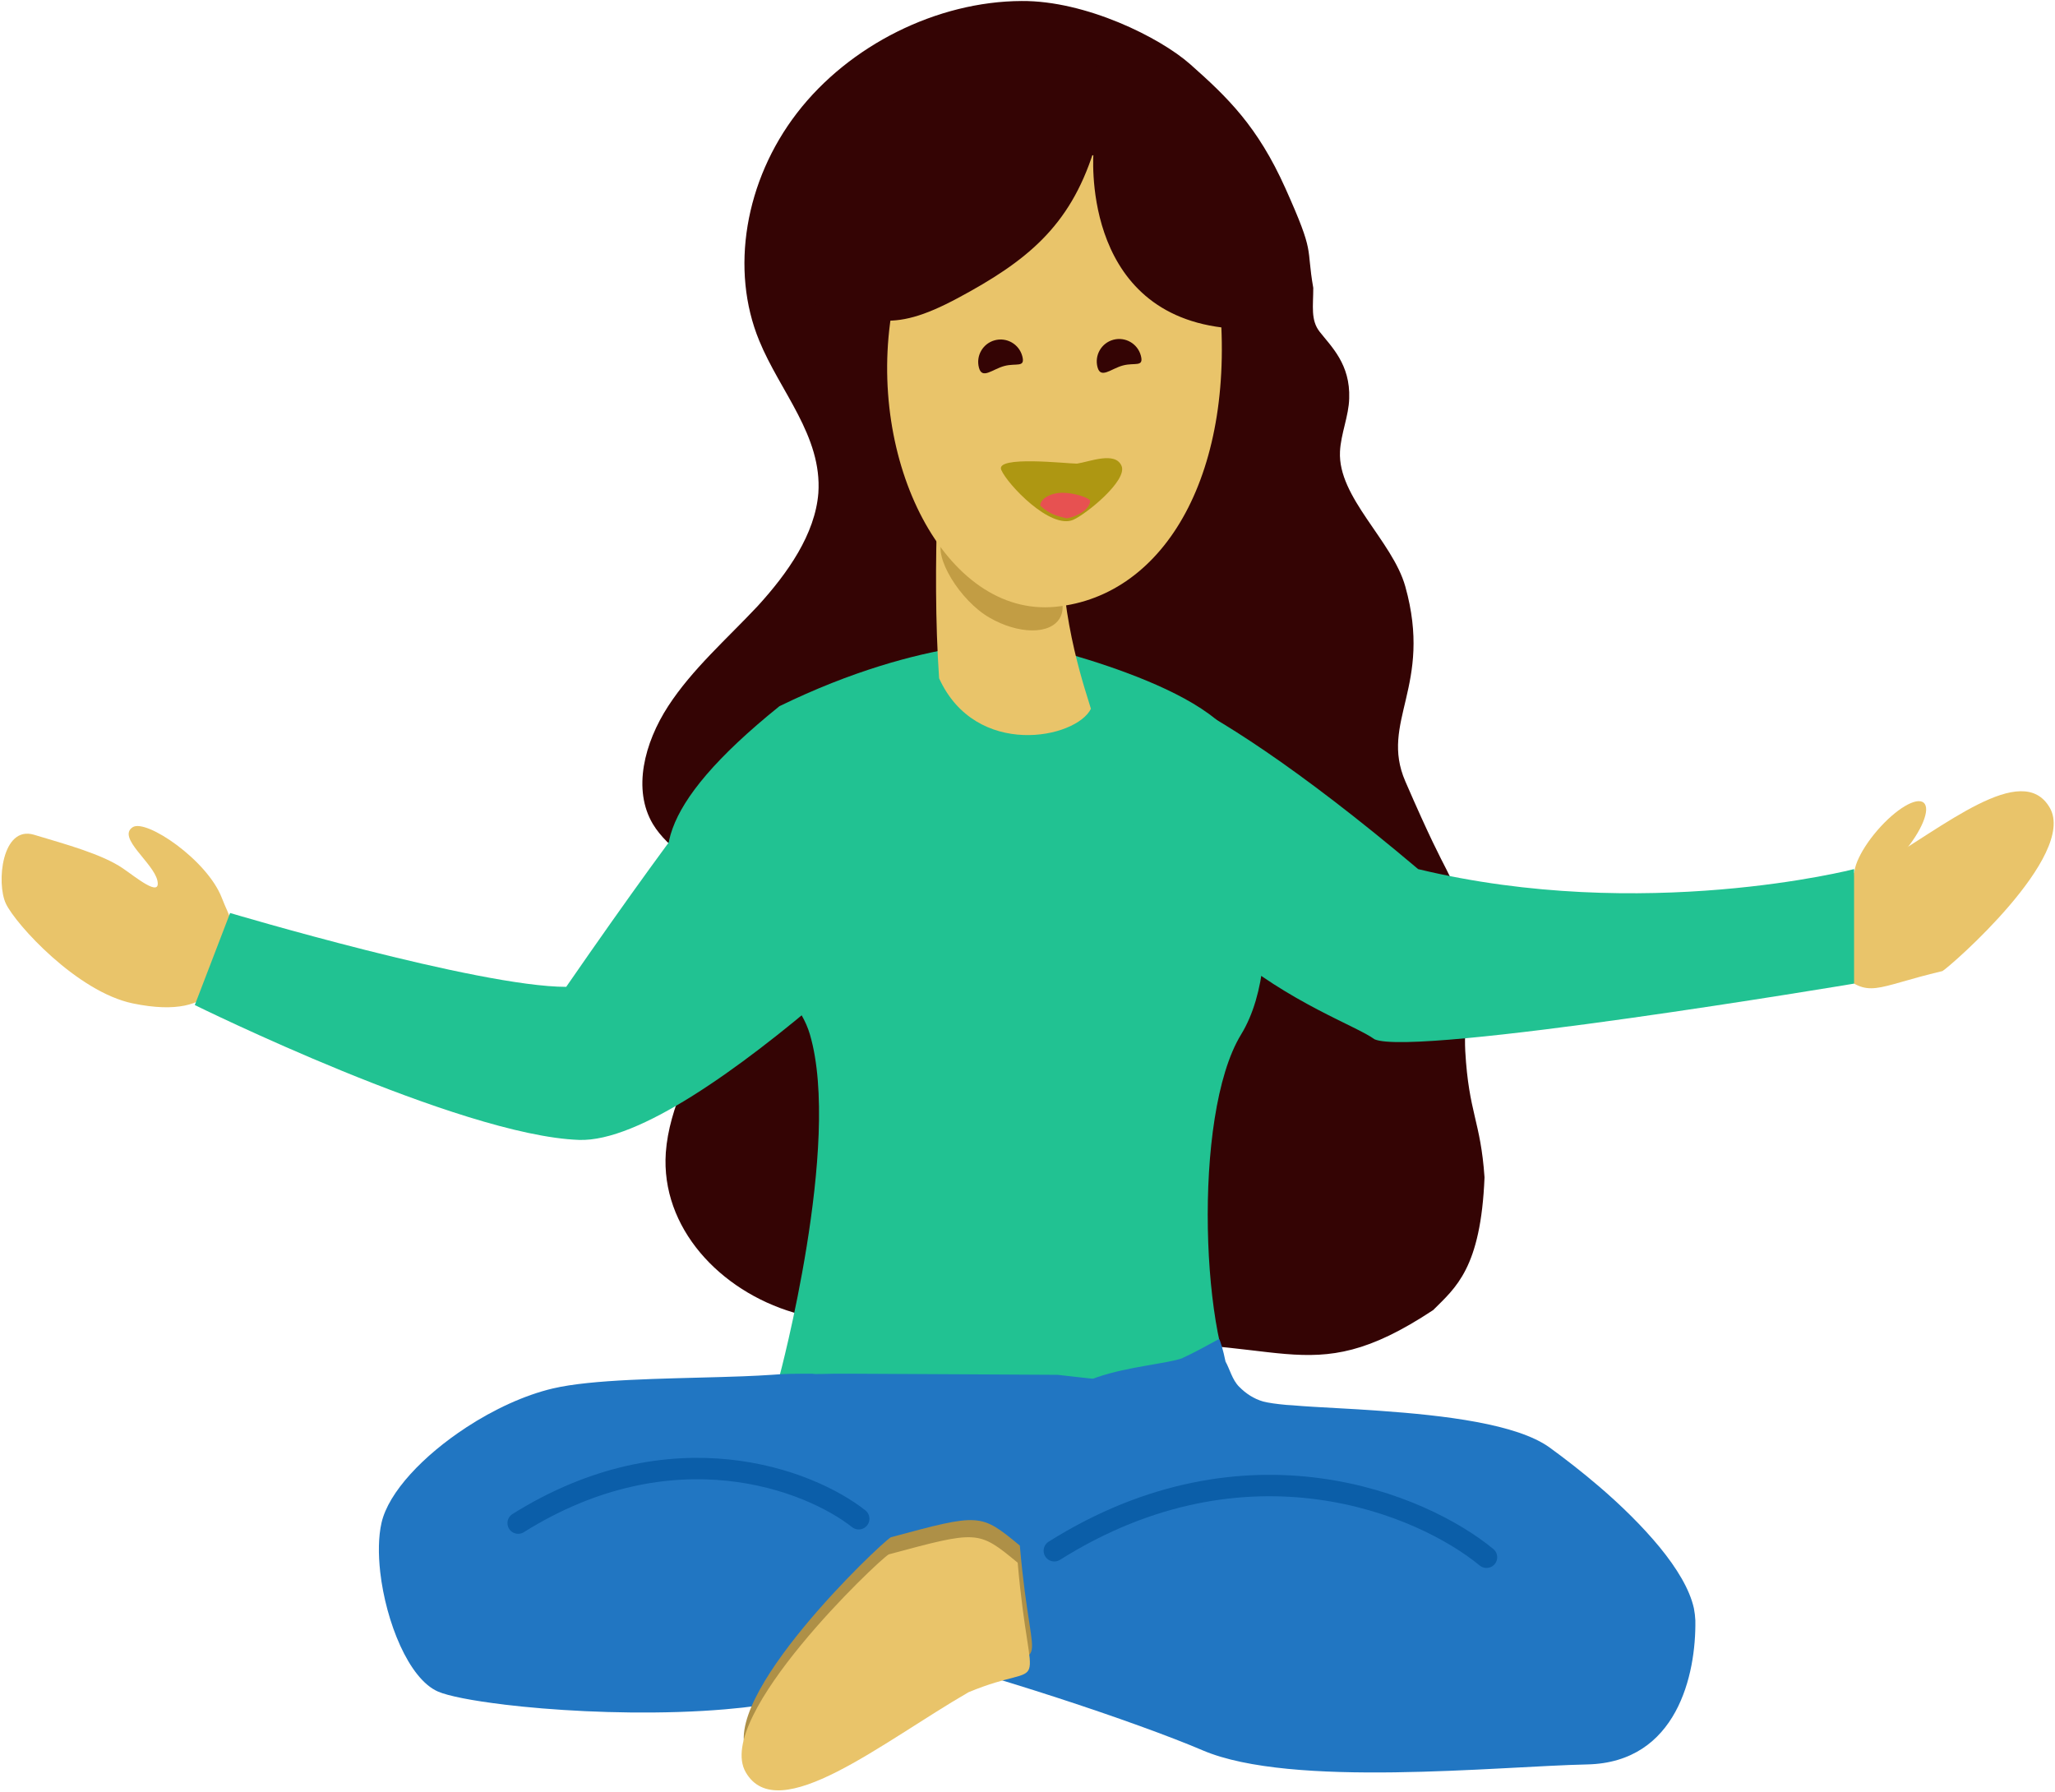 <svg width="960" height="837" viewBox="0 0 960 837" fill="none" xmlns="http://www.w3.org/2000/svg">
<path d="M957.557 377.325C970.451 399.658 911.092 451.507 907.413 453.631C875.025 461.267 873.513 467.039 858.413 453.631C850.973 397.08 847.442 416.03 877.387 404.136C907.87 386.536 944.663 354.993 957.557 377.325Z" fill="#E9C46A"/>
<path d="M613.5 134.5C610 114.5 614.571 119.389 600.5 88C587.5 59 573.5 45.5 556 30C541.856 17.473 507.207 0.244 477.235 0.471C437.774 0.652 396.795 21.046 372.368 52.729C347.941 84.411 341.03 126.072 354.67 159.132C364.382 182.908 384.108 203.665 382.298 230.326C380.775 249.538 368.034 267.693 353.985 283.087C339.613 298.416 323.402 312.548 312.166 329.834C300.93 347.12 295.43 368.879 304.997 384.953C312.281 397.072 326.761 403.78 334.581 415.338C346.093 432.298 340.927 456.125 332.618 476.493C324.093 496.985 312.548 517.212 311.035 538.428C308.62 573.475 336.259 602.973 370.811 613.161C405.363 623.348 471.24 640.276 507.736 629C600 621 609 652 669.5 612C680 601.5 691.78 592.482 693.5 550C691.676 523.5 686.153 520.182 684.5 491C683.062 461.694 695.655 465.445 684.5 429.5C675.5 400.5 679.38 417.764 656.5 365C644.367 337.019 669.5 320.5 656.5 274C650.505 252.555 624.902 232.402 625.982 210.934C626.373 202.672 630.105 194.238 630.281 186.101C630.849 170.202 622 162 616.5 155C612.197 149.524 613.5 143 613.5 134.5Z" fill="#340404"/>
<path d="M478.568 300.099C478.568 300.099 573.118 320.812 579.782 352.667C583.564 370.879 603.014 445.278 579.782 483.247C556.549 521.216 561.592 630.476 579.782 653L364.118 642.989C364.118 642.989 393.305 534.215 378.357 483.247C363.409 432.278 245.5 425.5 364.118 329.895C432.194 296.688 478.568 300.099 478.568 300.099Z" fill="#21C292"/>
<path d="M496.171 251.905C494.996 289.695 508.113 325.468 509.624 331.108C502.762 345.035 455.878 354.576 438.71 316.865C434.995 263.462 439.654 201.771 439.654 201.771L464.439 228.373L496.171 251.905Z" fill="#E9C46A"/>
<path d="M495.105 288.731C490.615 296.507 475.882 296.407 462.199 288.507C448.515 280.607 435.789 259.89 440.279 252.113C444.769 244.336 453.694 242.3 478.459 260.345C492.142 268.245 499.595 280.954 495.105 288.731Z" fill="#C29D44"/>
<path d="M569.393 137.334C578.18 219.978 544.617 278.428 493.096 283.455C441.574 288.481 404.446 214.906 416.827 144.189C450.146 80.328 499.199 73.04 499.199 73.04L530.252 71.644L569.393 137.334Z" fill="#E9C46A"/>
<path d="M515.5 315C515.5 315 547.5 308.951 662.5 406C767.763 431.38 866.134 406 866.134 406L866.134 459.489C866.134 459.489 660.987 493.898 642.103 485.489C625.899 473.329 515.5 442 515.5 315Z" fill="#21C292"/>
<path d="M62.096 468.749C36.018 463.36 7.33 431.775 2.765 422.16C-1.799 412.545 0.887 385.45 15.89 389.949C30.892 394.449 47.717 399.037 57.348 405.614C63.057 409.461 75.318 419.7 73.533 411.389C71.748 403.078 54.456 391.251 62.014 386.403C68.299 382.412 96.825 401.725 103.629 419.453C107.42 429.261 109.92 430.411 107.502 441.832C105.083 453.253 103.461 477.276 62.096 468.749Z" fill="#E9C46A"/>
<path d="M578.659 776.49C550.94 791.359 524.158 797.345 513.549 796.49C490.342 765.773 483.151 767.407 494.549 756.664C505.946 745.921 511.705 761.717 522.217 756.664C528.404 753.644 543.401 748.145 535.311 745.535C527.221 742.926 508.333 751.987 507.913 743.018C507.599 735.58 538.587 720.532 557.342 723.504C567.732 725.125 569.977 723.534 578.659 731.339C587.341 739.144 613.44 744.859 578.659 776.49Z" fill="#E9C46A"/>
<path d="M510.853 70.791C499.636 105.928 479.452 122.11 447.403 139.27C415.354 156.43 406.853 149.893 372 139.27L429.376 22.829H504.29L551.5 70.791L568 111.5L571 139.27V153C504.306 144.829 510.853 70.791 510.853 70.791Z" fill="#340404"/>
<path d="M91 469.5C91 469.5 214.747 530.564 270.5 532.5C326.253 534.436 460.026 395.055 460.026 395.055L365.468 341.833C365.468 341.833 385.5 286 264.5 461C223.392 461 107.5 426.5 107.5 426.5L91 469.5Z" fill="#21C292"/>
<path d="M501.384 242.821C490.73 247.439 470.714 226.371 467.745 219.52C464.775 212.669 498.813 216.623 503.131 216.581C509.169 215.658 520.957 210.76 523.926 217.611C526.896 224.462 507.256 240.276 501.384 242.821Z" fill="#AE9712"/>
<path d="M509.218 233.842C509.447 237.65 503.38 241.384 498.251 242.144C494.651 241.154 490.639 240.63 485.957 236.194C485.957 232.947 490.858 230.197 496.342 230.197C501.827 230.197 508.642 232.493 509.218 233.842Z" fill="#E75151"/>
<path d="M791.989 756.975C792.368 782.139 783.497 823.257 741.59 824.237C699.678 825.117 603.398 835.403 561.876 817.678C531.594 804.74 461.162 781.166 409.923 768.939C390.881 764.421 374.517 761.412 363.808 761.141C335.902 760.519 307.224 731.453 286.723 711.868C278.465 703.894 271.509 697.511 266.537 695.117C261.647 692.817 257.97 690.065 255.677 687.231C254.072 685.196 253.08 683.153 253.004 681.206C252.846 676.6 257.661 672.874 268.521 672.874C271.585 672.874 274.719 673.05 277.858 673.408C296.895 675.004 317.163 680.766 328.56 680.408C341.86 679.873 378.112 716.832 385.378 718.691C388.441 719.489 397.61 722.594 409.316 723.655C425.225 724.981 446.024 722.411 463.158 704.686C472.104 695.38 484.948 684.567 498.563 673.848C477.5 640 539 639.5 552.475 634.414C552.556 634.414 552.556 634.319 552.556 634.319C557.289 632.196 564.831 628.07 569.5 625.5C570 626 571.438 630.732 572.5 636.02C574.49 639.564 575.649 644.606 578.858 647.791C581.998 650.983 585.745 653.465 590.098 654.702C592.473 655.325 596.138 655.852 600.965 656.298C601.875 656.386 602.791 656.386 603.789 656.474C609.683 657.008 616.715 657.36 624.594 657.806C630.862 658.158 637.672 658.517 644.634 659.051C674.759 661.181 708.56 665.164 723.855 676.154C731.045 681.381 739.075 687.59 747.029 694.413C757.277 703.184 767.297 713.017 775.327 722.769C783.357 732.609 789.322 742.354 791.312 751.308C791.685 753.249 791.913 755.109 791.989 756.975Z" fill="#2176C2"/>
<path d="M591 712.021C575.29 718.062 555.717 725.315 534.848 732.987C482.662 752.168 422.51 773.987 395.257 786.35C380.908 792.853 360.706 796.626 338.729 798.495C338.644 798.495 338.56 798.516 338.463 798.516C331.697 799.09 324.729 799.482 317.71 799.713C317.283 799.72 316.816 799.741 316.401 799.755C287.288 800.665 257.494 798.936 235.633 796.304C235.581 796.283 235.517 796.283 235.432 796.262C220.539 794.477 209.32 792.251 204.615 790.207C190.894 784.214 180.278 757.579 177.627 734.436C176.668 725.875 176.765 717.803 178.223 711.405C181.477 697.02 197.861 679.848 217.784 666.835C217.804 666.807 217.804 666.807 217.804 666.807C230.656 658.4 245.044 651.714 258.311 648.599C276.542 644.329 309.201 644.084 336.972 643.265C340.375 643.181 343.726 643.055 346.927 642.936H346.947C351.788 642.754 356.383 642.516 360.564 642.236C367 641.711 371 641.711 381 641.711C375.483 642.081 390 641.711 390 641.711H394H397.24L494 642.236C529.5 646.5 522.741 642.936 541.5 661C555 674 549.138 681.57 551.776 681.08C557.467 680.023 562.114 678.791 565.912 677.349L591 712.021Z" fill="#2176C2"/>
<path d="M349.38 819.907C334.355 793.884 411.327 720.911 416.161 718.12C458 706.855 458 706.855 476.416 722.006C482.277 789.523 492.447 766.287 453.453 782.515C413.404 805.636 364.404 845.93 349.38 819.907Z" fill="#AE9047"/>
<path d="M348.38 827.907C333.355 801.884 410.327 728.911 415.161 726.12C457 714.855 457 714.855 475.416 730.006C481.277 797.523 491.447 774.287 452.453 790.515C412.404 813.636 363.404 853.93 348.38 827.907Z" fill="#E9C46A"/>
<ellipse cx="883.013" cy="393.182" rx="8" ry="24" transform="rotate(40.722 883.013 393.182)" fill="#E9C46A"/>
<path d="M469.19 170.969C474.778 169.472 479.059 171.949 477.561 166.36C476.064 160.771 470.319 157.455 464.73 158.952C459.142 160.45 455.825 166.194 457.323 171.783C458.82 177.372 463.601 172.467 469.19 170.969Z" fill="#340404"/>
<path d="M524.578 170.729C530.167 169.231 534.447 171.708 532.95 166.119C531.453 160.531 525.708 157.214 520.119 158.711C514.531 160.209 511.214 165.953 512.711 171.542C514.209 177.131 518.99 172.226 524.578 170.729Z" fill="#340404"/>
<path d="M242.062 711.505C314.19 666.349 378.177 691.335 401.154 709.472" stroke="#0B5EA9" stroke-width="10" stroke-linecap="round"/>
<path d="M492.53 724.427C582.509 667.836 664.614 702.864 694.42 727.452" stroke="#0B5EA8" stroke-width="10" stroke-linecap="round"/>
</svg>
